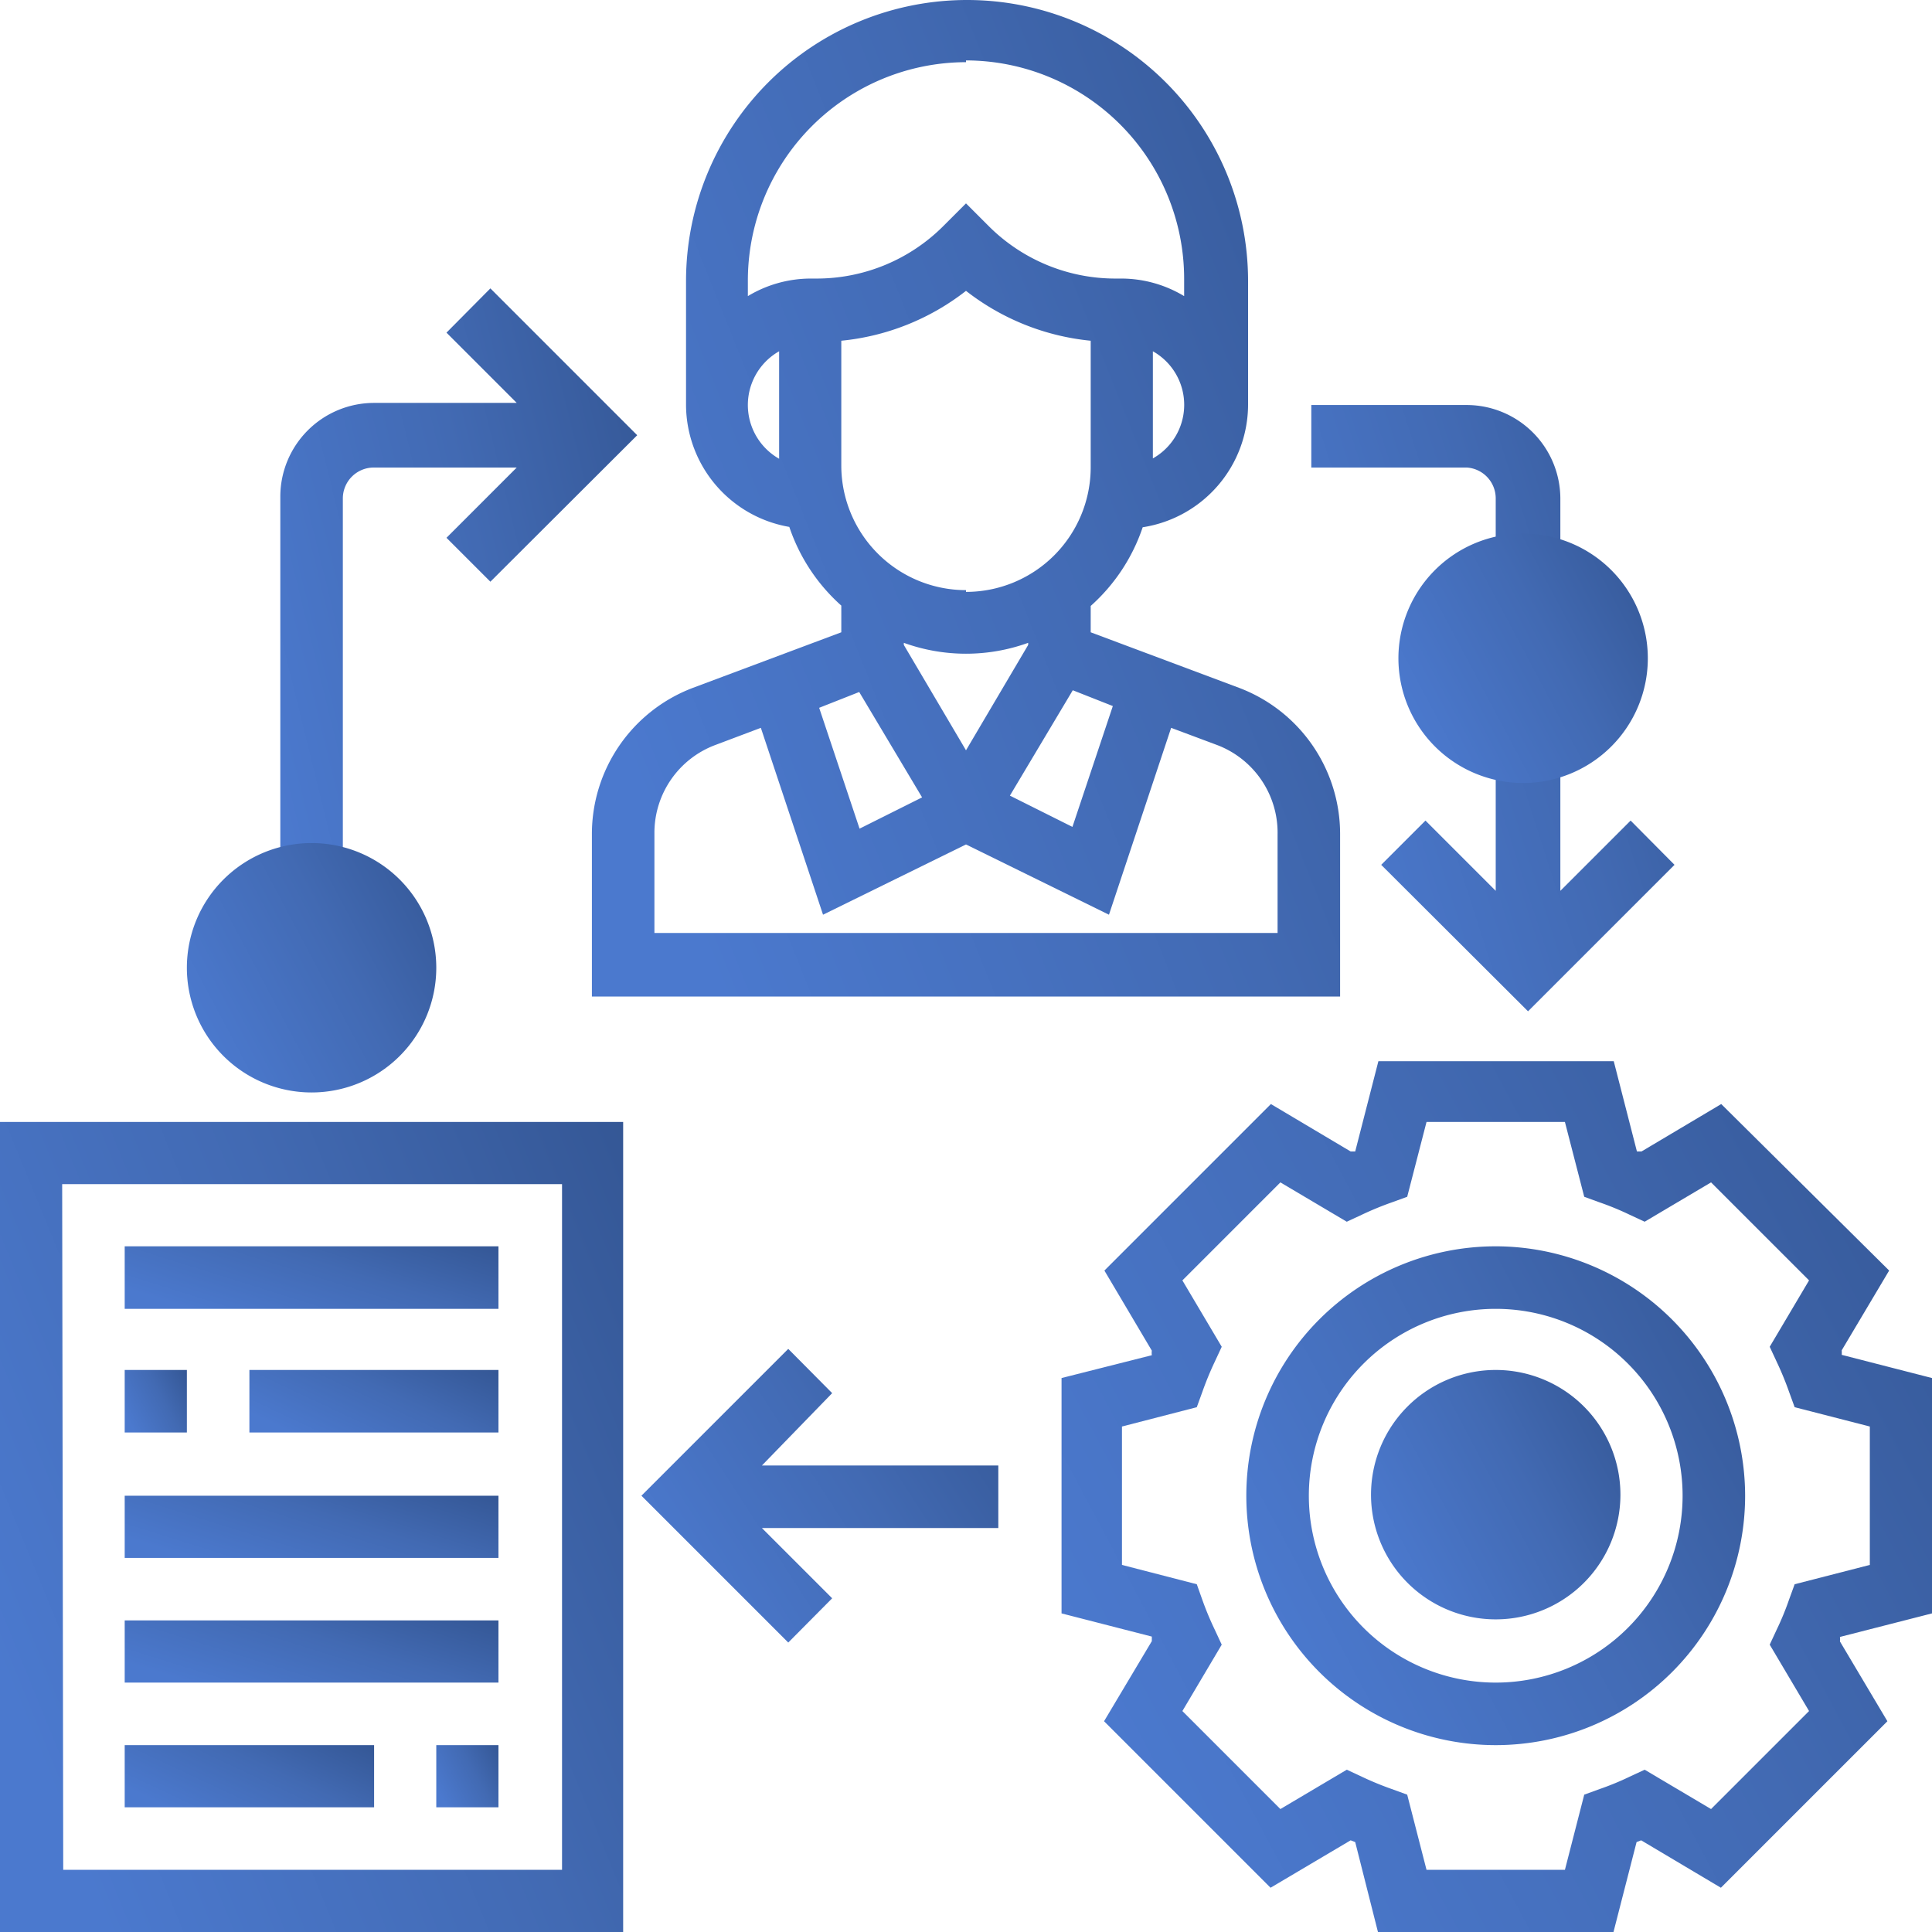 <svg id="Слой_1" data-name="Слой 1" xmlns="http://www.w3.org/2000/svg" xmlns:xlink="http://www.w3.org/1999/xlink" viewBox="0 0 55 55"><defs><style>.cls-1{fill:none;}.cls-2{clip-path:url(#clip-path);}.cls-3{fill:url(#Безымянный_градиент_17);}.cls-4{fill:url(#Безымянный_градиент_17-2);}.cls-5{fill:url(#Безымянный_градиент_17-3);}.cls-6{fill:url(#Безымянный_градиент_17-4);}.cls-7{fill:url(#Безымянный_градиент_17-5);}.cls-8{fill:url(#Безымянный_градиент_17-6);}.cls-9{fill:url(#Безымянный_градиент_17-7);}.cls-10{fill:url(#Безымянный_градиент_17-8);}.cls-11{fill:url(#Безымянный_градиент_17-9);}.cls-12{fill:url(#Безымянный_градиент_17-10);}.cls-13{fill:url(#Безымянный_градиент_17-11);}.cls-14{fill:url(#Безымянный_градиент_17-12);}.cls-15{fill:url(#Безымянный_градиент_17-13);}.cls-16{fill:url(#Безымянный_градиент_17-14);}.cls-17{fill:url(#Безымянный_градиент_17-15);}.cls-18{fill:url(#Безымянный_градиент_17-16);}.cls-19{fill:url(#Безымянный_градиент_17-17);}</style><clipPath id="clip-path" transform="translate(-655 -356)"><rect class="cls-1" x="655" y="356" width="55" height="55"/></clipPath><linearGradient id="Безымянный_градиент_17" x1="686.08" y1="365.3" x2="720.86" y2="383.8" gradientTransform="matrix(1, 0, 0, -1, 0, 770)" gradientUnits="userSpaceOnUse"><stop offset="0" stop-color="#4b79ce"/><stop offset="0.41" stop-color="#426ab3"/><stop offset="1" stop-color="#2b4a81"/></linearGradient><linearGradient id="Безымянный_градиент_17-2" x1="691.01" y1="367.92" x2="710.88" y2="378.49" xlink:href="#Безымянный_градиент_17"/><linearGradient id="Безымянный_градиент_17-3" x1="694.29" y1="369.67" x2="704.23" y2="374.96" xlink:href="#Безымянный_градиент_17"/><linearGradient id="Безымянный_градиент_17-4" x1="672.21" y1="393.89" x2="705.21" y2="407.05" xlink:href="#Безымянный_градиент_17"/><linearGradient id="Безымянный_градиент_17-5" x1="654.84" y1="366.84" x2="682.15" y2="378.01" xlink:href="#Безымянный_градиент_17"/><linearGradient id="Безымянный_градиент_17-6" x1="663.31" y1="375.82" x2="665.02" y2="381.28" xlink:href="#Безымянный_градиент_17"/><linearGradient id="Безымянный_градиент_17-7" x1="658.61" y1="373.64" x2="661.1" y2="374.96" xlink:href="#Безымянный_градиент_17"/><linearGradient id="Безымянный_градиент_17-8" x1="664.88" y1="372.46" x2="667.19" y2="377.37" xlink:href="#Безымянный_градиент_17"/><linearGradient id="Безымянный_градиент_17-9" x1="663.31" y1="368.73" x2="665.02" y2="374.18" xlink:href="#Безымянный_градиент_17"/><linearGradient id="Безымянный_градиент_17-10" x1="663.31" y1="365.18" x2="665.02" y2="370.64" xlink:href="#Безымянный_градиент_17"/><linearGradient id="Безымянный_градиент_17-11" x1="667.48" y1="363" x2="669.97" y2="364.32" xlink:href="#Безымянный_градиент_17"/><linearGradient id="Безымянный_градиент_17-12" x1="661.33" y1="361.81" x2="663.64" y2="366.72" xlink:href="#Безымянный_градиент_17"/><linearGradient id="Безымянный_градиент_17-13" x1="673.94" y1="368.89" x2="686.79" y2="377.17" xlink:href="#Безымянный_градиент_17"/><linearGradient id="Безымянный_градиент_17-14" x1="662.3" y1="393.68" x2="679.46" y2="397.9" xlink:href="#Безымянный_градиент_17"/><linearGradient id="Безымянный_градиент_17-15" x1="691.66" y1="392.67" x2="708.58" y2="398.09" xlink:href="#Безымянный_градиент_17"/><linearGradient id="Безымянный_градиент_17-16" x1="660.58" y1="384.75" x2="670.52" y2="390.04" xlink:href="#Безымянный_градиент_17"/><linearGradient id="Безымянный_градиент_17-17" x1="695.07" y1="393.51" x2="705.01" y2="398.8" xlink:href="#Безымянный_градиент_17"/></defs><title>solution-cdpp-icon-rec-3</title><g class="cls-2"><path class="cls-3" d="M710,401.93v-6.7l-2.57-.66a1.12,1.12,0,0,0,0-.13l1.35-2.27L704,387.43l-2.27,1.35-.13,0-.66-2.57h-6.7l-.66,2.57-.13,0-2.27-1.35-4.74,4.74,1.35,2.28a.5.5,0,0,0,0,.13l-2.57.65v6.7l2.57.66s0,.08,0,.13L686.43,405l4.74,4.74,2.28-1.35.13.05.65,2.57h6.7l.66-2.57.13-.05,2.27,1.35,4.74-4.74-1.35-2.27a1.12,1.12,0,0,0,0-.13Zm-3.5,2.78-2.79,2.79-1.89-1.12-.43.2a8,8,0,0,1-.85.35l-.44.16-.55,2.14h-3.94l-.55-2.14-.44-.16a8.93,8.93,0,0,1-.85-.35l-.43-.2-1.89,1.12-2.79-2.79,1.12-1.89-.2-.43a8.76,8.76,0,0,1-.35-.84l-.16-.45-2.13-.55v-3.94l2.13-.55.16-.44a8.93,8.93,0,0,1,.35-.85l.2-.43-1.12-1.89,2.79-2.79,1.89,1.12.43-.2a8.93,8.93,0,0,1,.85-.35l.44-.16.55-2.13h3.94l.55,2.13.44.16a8,8,0,0,1,.85.35l.43.2,1.89-1.12,2.79,2.79-1.12,1.89.2.43a8.93,8.93,0,0,1,.35.85l.16.44,2.14.55v3.94l-2.14.55-.16.44a8,8,0,0,1-.35.85l-.2.43Z" transform="translate(-655 -356)"/><path class="cls-4" d="M697.58,391.48a7.1,7.1,0,1,0,7.1,7.1A7.11,7.11,0,0,0,697.58,391.48Zm0,12.42a5.32,5.32,0,1,1,5.32-5.32A5.32,5.32,0,0,1,697.58,403.9Z" transform="translate(-655 -356)"/><path class="cls-5" d="M697.58,395a3.55,3.55,0,1,0,3.55,3.55A3.55,3.55,0,0,0,697.58,395Z" transform="translate(-655 -356)"/><path class="cls-6" d="M677.47,371a5.24,5.24,0,0,0,1.48,2.24V374l-4.22,1.58a4.45,4.45,0,0,0-2.88,4.15v4.64h21.3v-4.64a4.45,4.45,0,0,0-2.88-4.15L686.05,374v-.75a5.24,5.24,0,0,0,1.48-2.24,3.54,3.54,0,0,0,3-3.49V364a8,8,0,0,0-16,0v3.55A3.54,3.54,0,0,0,677.47,371Zm6.8,3.36-1.77,3-1.77-3v-.06a5.21,5.21,0,0,0,3.54,0Zm-4.81,1.34,1.79,3-1.78.89-1.15-3.44Zm11.91,4v2.86H673.63v-2.86a2.67,2.67,0,0,1,1.73-2.49l1.3-.49,1.77,5.32,4.07-2,4.07,2,1.77-5.32,1.31.49A2.67,2.67,0,0,1,691.37,379.75Zm-4.69-3.6-1.15,3.44-1.78-.89,1.79-3Zm-4.18-3.3a3.55,3.55,0,0,1-3.55-3.54V365.7a6.85,6.85,0,0,0,3.55-1.42,6.85,6.85,0,0,0,3.55,1.42v3.61A3.55,3.55,0,0,1,682.5,372.85Zm5.32-3.79V366a1.75,1.75,0,0,1,0,3.05Zm-5.32-11.29a6.22,6.22,0,0,1,6.21,6.21v.5a3.47,3.47,0,0,0-1.77-.5h-.16a5.1,5.1,0,0,1-3.65-1.51l-.63-.63-.63.63a5.1,5.1,0,0,1-3.65,1.51h-.16a3.47,3.47,0,0,0-1.77.5V364A6.22,6.22,0,0,1,682.5,357.77ZM677.18,366v3.06a1.76,1.76,0,0,1,0-3.06Z" transform="translate(-655 -356)"/><path class="cls-7" d="M655,411h17.74V387.94H655Zm1.77-21.29H671v19.52h-14.2Z" transform="translate(-655 -356)"/><path class="cls-8" d="M658.55,391.48h10.64v1.78H658.55Z" transform="translate(-655 -356)"/><path class="cls-9" d="M658.55,395h1.77v1.78h-1.77Z" transform="translate(-655 -356)"/><path class="cls-10" d="M662.1,395h7.09v1.78H662.1Z" transform="translate(-655 -356)"/><path class="cls-11" d="M658.55,398.58h10.64v1.77H658.55Z" transform="translate(-655 -356)"/><path class="cls-12" d="M658.55,402.13h10.64v1.77H658.55Z" transform="translate(-655 -356)"/><path class="cls-13" d="M667.42,405.68h1.77v1.77h-1.77Z" transform="translate(-655 -356)"/><path class="cls-14" d="M658.55,405.68h7.1v1.77h-7.1Z" transform="translate(-655 -356)"/><path class="cls-15" d="M678.69,395.66l-1.25-1.26-4.18,4.18,4.18,4.18,1.25-1.26-2-2h6.73v-1.78h-6.73Z" transform="translate(-655 -356)"/><path class="cls-16" d="M664.76,370.19a.88.88,0,0,1,.89-.88h4.06l-2,2,1.25,1.25,4.18-4.17-4.18-4.18-1.25,1.26,2,2h-4.06a2.67,2.67,0,0,0-2.67,2.66v16h1.78Z" transform="translate(-655 -356)"/><path class="cls-17" d="M697.58,370.19v11.17l-2-2-1.26,1.26,4.18,4.17,4.17-4.17-1.25-1.26-2,2V370.19a2.67,2.67,0,0,0-2.66-2.66h-4.43v1.78h4.43A.88.88,0,0,1,697.58,370.19Z" transform="translate(-655 -356)"/><path class="cls-18" d="M663.87,380a3.55,3.55,0,1,0,3.55,3.55A3.55,3.55,0,0,0,663.87,380Z" transform="translate(-655 -356)"/><path class="cls-19" d="M698.36,371.19a3.55,3.55,0,1,0,3.55,3.55A3.55,3.55,0,0,0,698.36,371.19Z" transform="translate(-655 -356)"/></g></svg>
